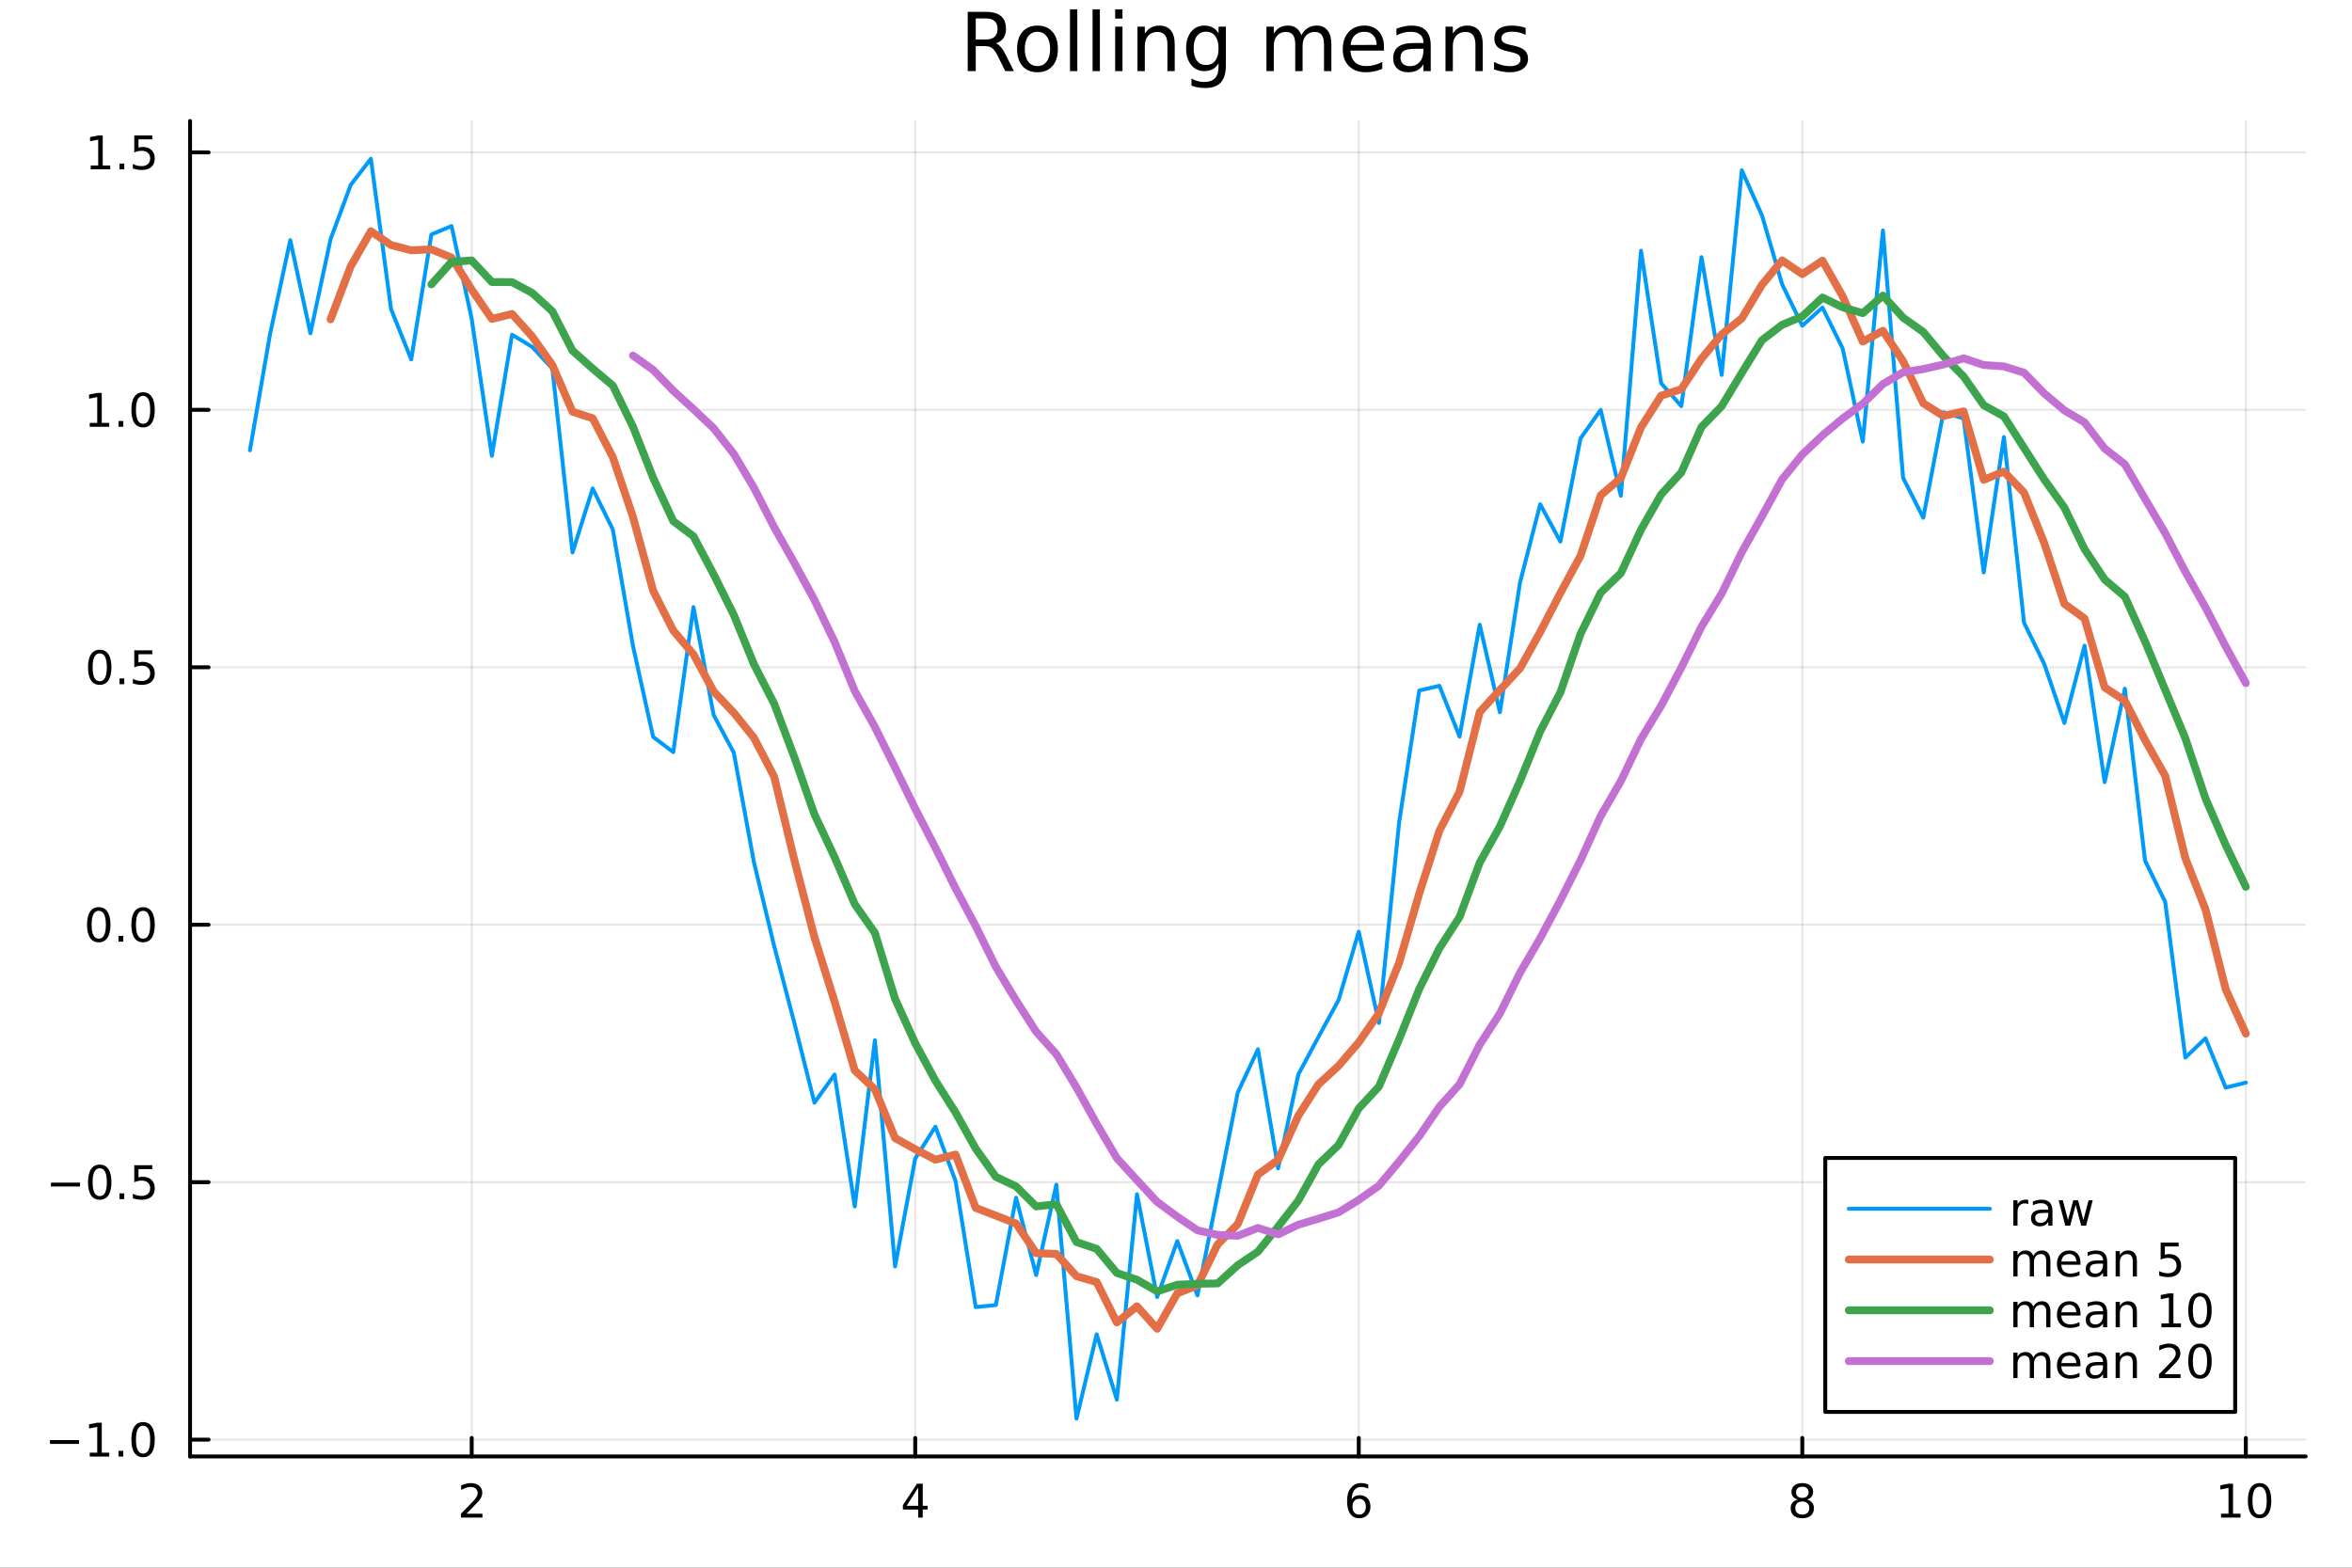 <?xml version="1.0" encoding="utf-8"?>
<svg xmlns="http://www.w3.org/2000/svg" xmlns:xlink="http://www.w3.org/1999/xlink" width="600" height="400" viewBox="0 0 2400 1600">
<rect x="0" y="0" width="2400" height="1600" fill="#333333" stroke="none"/>
<defs>
  <clipPath id="clip670">
    <rect x="0" y="0" width="2400" height="1600"/>
  </clipPath>
</defs>
<path clip-path="url(#clip670)" d="M0 1600 L2400 1600 L2400 0 L0 0  Z" fill="#ffffff" fill-rule="evenodd" fill-opacity="1"/>
<defs>
  <clipPath id="clip671">
    <rect x="480" y="0" width="1681" height="1600"/>
  </clipPath>
</defs>
<path clip-path="url(#clip670)" d="M193.936 1486.45 L2352.76 1486.45 L2352.76 123.472 L193.936 123.472  Z" fill="#ffffff" fill-rule="evenodd" fill-opacity="1"/>
<defs>
  <clipPath id="clip672">
    <rect x="193" y="123" width="2160" height="1364"/>
  </clipPath>
</defs>
<polyline clip-path="url(#clip672)" style="stroke:#000000; stroke-linecap:round; stroke-linejoin:round; stroke-width:2; stroke-opacity:0.1; fill:none" points="481.326,1486.45 481.326,123.472 "/>
<polyline clip-path="url(#clip672)" style="stroke:#000000; stroke-linecap:round; stroke-linejoin:round; stroke-width:2; stroke-opacity:0.1; fill:none" points="933.909,1486.45 933.909,123.472 "/>
<polyline clip-path="url(#clip672)" style="stroke:#000000; stroke-linecap:round; stroke-linejoin:round; stroke-width:2; stroke-opacity:0.1; fill:none" points="1386.49,1486.45 1386.49,123.472 "/>
<polyline clip-path="url(#clip672)" style="stroke:#000000; stroke-linecap:round; stroke-linejoin:round; stroke-width:2; stroke-opacity:0.1; fill:none" points="1839.07,1486.45 1839.07,123.472 "/>
<polyline clip-path="url(#clip672)" style="stroke:#000000; stroke-linecap:round; stroke-linejoin:round; stroke-width:2; stroke-opacity:0.1; fill:none" points="2291.66,1486.45 2291.66,123.472 "/>
<polyline clip-path="url(#clip670)" style="stroke:#000000; stroke-linecap:round; stroke-linejoin:round; stroke-width:4; stroke-opacity:1; fill:none" points="193.936,1486.45 2352.76,1486.45 "/>
<polyline clip-path="url(#clip670)" style="stroke:#000000; stroke-linecap:round; stroke-linejoin:round; stroke-width:4; stroke-opacity:1; fill:none" points="481.326,1486.45 481.326,1467.55 "/>
<polyline clip-path="url(#clip670)" style="stroke:#000000; stroke-linecap:round; stroke-linejoin:round; stroke-width:4; stroke-opacity:1; fill:none" points="933.909,1486.45 933.909,1467.55 "/>
<polyline clip-path="url(#clip670)" style="stroke:#000000; stroke-linecap:round; stroke-linejoin:round; stroke-width:4; stroke-opacity:1; fill:none" points="1386.49,1486.45 1386.49,1467.55 "/>
<polyline clip-path="url(#clip670)" style="stroke:#000000; stroke-linecap:round; stroke-linejoin:round; stroke-width:4; stroke-opacity:1; fill:none" points="1839.07,1486.45 1839.07,1467.55 "/>
<polyline clip-path="url(#clip670)" style="stroke:#000000; stroke-linecap:round; stroke-linejoin:round; stroke-width:4; stroke-opacity:1; fill:none" points="2291.66,1486.45 2291.66,1467.55 "/>
<path clip-path="url(#clip670)" d="M475.979 1544.91 L492.298 1544.91 L492.298 1548.85 L470.354 1548.85 L470.354 1544.91 Q473.016 1542.16 477.599 1537.53 Q482.206 1532.88 483.386 1531.53 Q485.632 1529.01 486.511 1527.27 Q487.414 1525.51 487.414 1523.82 Q487.414 1521.07 485.47 1519.33 Q483.548 1517.6 480.446 1517.6 Q478.247 1517.6 475.794 1518.36 Q473.363 1519.13 470.585 1520.68 L470.585 1515.95 Q473.409 1514.82 475.863 1514.24 Q478.317 1513.66 480.354 1513.66 Q485.724 1513.66 488.919 1516.35 Q492.113 1519.03 492.113 1523.52 Q492.113 1525.65 491.303 1527.57 Q490.516 1529.47 488.409 1532.07 Q487.831 1532.74 484.729 1535.95 Q481.627 1539.15 475.979 1544.91 Z" fill="#000000" fill-rule="nonzero" fill-opacity="1" /><path clip-path="url(#clip670)" d="M936.918 1518.36 L925.113 1536.81 L936.918 1536.81 L936.918 1518.36 M935.691 1514.29 L941.571 1514.29 L941.571 1536.81 L946.501 1536.81 L946.501 1540.7 L941.571 1540.7 L941.571 1548.85 L936.918 1548.85 L936.918 1540.7 L921.316 1540.7 L921.316 1536.19 L935.691 1514.29 Z" fill="#000000" fill-rule="nonzero" fill-opacity="1" /><path clip-path="url(#clip670)" d="M1386.9 1529.7 Q1383.75 1529.7 1381.9 1531.86 Q1380.07 1534.01 1380.07 1537.76 Q1380.07 1541.49 1381.9 1543.66 Q1383.75 1545.82 1386.9 1545.82 Q1390.04 1545.82 1391.87 1543.66 Q1393.73 1541.49 1393.73 1537.76 Q1393.73 1534.01 1391.87 1531.86 Q1390.04 1529.7 1386.9 1529.7 M1396.18 1515.05 L1396.18 1519.31 Q1394.42 1518.48 1392.61 1518.04 Q1390.83 1517.6 1389.07 1517.6 Q1384.44 1517.6 1381.99 1520.72 Q1379.56 1523.85 1379.21 1530.17 Q1380.58 1528.15 1382.64 1527.09 Q1384.7 1526 1387.17 1526 Q1392.38 1526 1395.39 1529.17 Q1398.42 1532.32 1398.42 1537.76 Q1398.42 1543.08 1395.28 1546.3 Q1392.13 1549.52 1386.9 1549.52 Q1380.9 1549.52 1377.73 1544.94 Q1374.56 1540.33 1374.56 1531.6 Q1374.56 1523.41 1378.45 1518.55 Q1382.34 1513.66 1388.89 1513.66 Q1390.65 1513.66 1392.43 1514.01 Q1394.23 1514.36 1396.18 1515.05 Z" fill="#000000" fill-rule="nonzero" fill-opacity="1" /><path clip-path="url(#clip670)" d="M1839.07 1532.44 Q1835.74 1532.44 1833.82 1534.22 Q1831.92 1536 1831.92 1539.13 Q1831.92 1542.25 1833.82 1544.03 Q1835.74 1545.82 1839.07 1545.82 Q1842.41 1545.82 1844.33 1544.03 Q1846.25 1542.23 1846.25 1539.13 Q1846.25 1536 1844.33 1534.22 Q1842.43 1532.44 1839.07 1532.44 M1834.4 1530.45 Q1831.39 1529.7 1829.7 1527.64 Q1828.03 1525.58 1828.03 1522.62 Q1828.03 1518.48 1830.97 1516.07 Q1833.94 1513.66 1839.07 1513.66 Q1844.24 1513.66 1847.18 1516.07 Q1850.12 1518.48 1850.12 1522.62 Q1850.12 1525.58 1848.43 1527.64 Q1846.76 1529.7 1843.77 1530.45 Q1847.15 1531.23 1849.03 1533.52 Q1850.93 1535.82 1850.93 1539.13 Q1850.93 1544.15 1847.85 1546.83 Q1844.79 1549.52 1839.07 1549.52 Q1833.36 1549.52 1830.28 1546.83 Q1827.22 1544.15 1827.22 1539.13 Q1827.22 1535.82 1829.12 1533.52 Q1831.02 1531.23 1834.4 1530.45 M1832.69 1523.06 Q1832.69 1525.75 1834.35 1527.25 Q1836.04 1528.76 1839.07 1528.76 Q1842.08 1528.76 1843.77 1527.25 Q1845.49 1525.75 1845.49 1523.06 Q1845.49 1520.38 1843.77 1518.87 Q1842.08 1517.37 1839.07 1517.37 Q1836.04 1517.37 1834.35 1518.87 Q1832.69 1520.38 1832.69 1523.06 Z" fill="#000000" fill-rule="nonzero" fill-opacity="1" /><path clip-path="url(#clip670)" d="M2266.34 1544.91 L2273.98 1544.91 L2273.98 1518.55 L2265.67 1520.21 L2265.67 1515.95 L2273.94 1514.29 L2278.61 1514.29 L2278.61 1544.91 L2286.25 1544.91 L2286.25 1548.85 L2266.34 1548.85 L2266.34 1544.91 Z" fill="#000000" fill-rule="nonzero" fill-opacity="1" /><path clip-path="url(#clip670)" d="M2305.7 1517.37 Q2302.09 1517.37 2300.26 1520.93 Q2298.45 1524.47 2298.45 1531.6 Q2298.45 1538.71 2300.26 1542.27 Q2302.09 1545.82 2305.7 1545.82 Q2309.33 1545.82 2311.14 1542.27 Q2312.96 1538.71 2312.96 1531.6 Q2312.96 1524.47 2311.14 1520.93 Q2309.33 1517.37 2305.7 1517.37 M2305.7 1513.66 Q2311.51 1513.66 2314.56 1518.27 Q2317.64 1522.85 2317.64 1531.6 Q2317.64 1540.33 2314.56 1544.94 Q2311.51 1549.52 2305.7 1549.52 Q2299.89 1549.52 2296.81 1544.94 Q2293.75 1540.33 2293.75 1531.6 Q2293.75 1522.85 2296.81 1518.27 Q2299.89 1513.66 2305.7 1513.66 Z" fill="#000000" fill-rule="nonzero" fill-opacity="1" /><polyline clip-path="url(#clip672)" style="stroke:#000000; stroke-linecap:round; stroke-linejoin:round; stroke-width:2; stroke-opacity:0.1; fill:none" points="193.936,1469.31 2352.76,1469.31 "/>
<polyline clip-path="url(#clip672)" style="stroke:#000000; stroke-linecap:round; stroke-linejoin:round; stroke-width:2; stroke-opacity:0.1; fill:none" points="193.936,1206.55 2352.76,1206.55 "/>
<polyline clip-path="url(#clip672)" style="stroke:#000000; stroke-linecap:round; stroke-linejoin:round; stroke-width:2; stroke-opacity:0.1; fill:none" points="193.936,943.794 2352.76,943.794 "/>
<polyline clip-path="url(#clip672)" style="stroke:#000000; stroke-linecap:round; stroke-linejoin:round; stroke-width:2; stroke-opacity:0.1; fill:none" points="193.936,681.038 2352.76,681.038 "/>
<polyline clip-path="url(#clip672)" style="stroke:#000000; stroke-linecap:round; stroke-linejoin:round; stroke-width:2; stroke-opacity:0.1; fill:none" points="193.936,418.281 2352.76,418.281 "/>
<polyline clip-path="url(#clip672)" style="stroke:#000000; stroke-linecap:round; stroke-linejoin:round; stroke-width:2; stroke-opacity:0.1; fill:none" points="193.936,155.525 2352.76,155.525 "/>
<polyline clip-path="url(#clip670)" style="stroke:#000000; stroke-linecap:round; stroke-linejoin:round; stroke-width:4; stroke-opacity:1; fill:none" points="193.936,1486.45 193.936,123.472 "/>
<polyline clip-path="url(#clip670)" style="stroke:#000000; stroke-linecap:round; stroke-linejoin:round; stroke-width:4; stroke-opacity:1; fill:none" points="193.936,1469.31 212.834,1469.31 "/>
<polyline clip-path="url(#clip670)" style="stroke:#000000; stroke-linecap:round; stroke-linejoin:round; stroke-width:4; stroke-opacity:1; fill:none" points="193.936,1206.55 212.834,1206.55 "/>
<polyline clip-path="url(#clip670)" style="stroke:#000000; stroke-linecap:round; stroke-linejoin:round; stroke-width:4; stroke-opacity:1; fill:none" points="193.936,943.794 212.834,943.794 "/>
<polyline clip-path="url(#clip670)" style="stroke:#000000; stroke-linecap:round; stroke-linejoin:round; stroke-width:4; stroke-opacity:1; fill:none" points="193.936,681.038 212.834,681.038 "/>
<polyline clip-path="url(#clip670)" style="stroke:#000000; stroke-linecap:round; stroke-linejoin:round; stroke-width:4; stroke-opacity:1; fill:none" points="193.936,418.281 212.834,418.281 "/>
<polyline clip-path="url(#clip670)" style="stroke:#000000; stroke-linecap:round; stroke-linejoin:round; stroke-width:4; stroke-opacity:1; fill:none" points="193.936,155.525 212.834,155.525 "/>
<path clip-path="url(#clip670)" d="M50.992 1469.76 L80.668 1469.76 L80.668 1473.69 L50.992 1473.69 L50.992 1469.76 Z" fill="#000000" fill-rule="nonzero" fill-opacity="1" /><path clip-path="url(#clip670)" d="M91.571 1482.65 L99.21 1482.65 L99.21 1456.29 L90.899 1457.95 L90.899 1453.69 L99.163 1452.03 L103.839 1452.03 L103.839 1482.65 L111.478 1482.65 L111.478 1486.59 L91.571 1486.59 L91.571 1482.65 Z" fill="#000000" fill-rule="nonzero" fill-opacity="1" /><path clip-path="url(#clip670)" d="M120.922 1480.71 L125.807 1480.71 L125.807 1486.59 L120.922 1486.59 L120.922 1480.71 Z" fill="#000000" fill-rule="nonzero" fill-opacity="1" /><path clip-path="url(#clip670)" d="M145.992 1455.1 Q142.381 1455.1 140.552 1458.67 Q138.746 1462.21 138.746 1469.34 Q138.746 1476.45 140.552 1480.01 Q142.381 1483.55 145.992 1483.55 Q149.626 1483.55 151.431 1480.01 Q153.26 1476.45 153.26 1469.34 Q153.26 1462.21 151.431 1458.67 Q149.626 1455.1 145.992 1455.1 M145.992 1451.4 Q151.802 1451.4 154.857 1456.01 Q157.936 1460.59 157.936 1469.34 Q157.936 1478.07 154.857 1482.67 Q151.802 1487.26 145.992 1487.26 Q140.181 1487.26 137.103 1482.67 Q134.047 1478.07 134.047 1469.34 Q134.047 1460.59 137.103 1456.01 Q140.181 1451.4 145.992 1451.4 Z" fill="#000000" fill-rule="nonzero" fill-opacity="1" /><path clip-path="url(#clip670)" d="M51.987 1207 L81.663 1207 L81.663 1210.94 L51.987 1210.94 L51.987 1207 Z" fill="#000000" fill-rule="nonzero" fill-opacity="1" /><path clip-path="url(#clip670)" d="M101.756 1192.35 Q98.145 1192.35 96.316 1195.91 Q94.51 1199.45 94.51 1206.58 Q94.51 1213.69 96.316 1217.26 Q98.145 1220.8 101.756 1220.8 Q105.39 1220.8 107.196 1217.26 Q109.024 1213.69 109.024 1206.58 Q109.024 1199.45 107.196 1195.91 Q105.39 1192.35 101.756 1192.35 M101.756 1188.64 Q107.566 1188.64 110.621 1193.25 Q113.7 1197.83 113.7 1206.58 Q113.7 1215.31 110.621 1219.92 Q107.566 1224.5 101.756 1224.5 Q95.946 1224.5 92.867 1219.92 Q89.811 1215.31 89.811 1206.58 Q89.811 1197.83 92.867 1193.25 Q95.946 1188.64 101.756 1188.64 Z" fill="#000000" fill-rule="nonzero" fill-opacity="1" /><path clip-path="url(#clip670)" d="M121.918 1217.95 L126.802 1217.95 L126.802 1223.83 L121.918 1223.83 L121.918 1217.95 Z" fill="#000000" fill-rule="nonzero" fill-opacity="1" /><path clip-path="url(#clip670)" d="M137.033 1189.27 L155.39 1189.27 L155.39 1193.2 L141.316 1193.2 L141.316 1201.68 Q142.334 1201.33 143.353 1201.17 Q144.371 1200.98 145.39 1200.98 Q151.177 1200.98 154.556 1204.15 Q157.936 1207.33 157.936 1212.74 Q157.936 1218.32 154.464 1221.42 Q150.992 1224.5 144.672 1224.5 Q142.496 1224.5 140.228 1224.13 Q137.982 1223.76 135.575 1223.02 L135.575 1218.32 Q137.658 1219.45 139.881 1220.01 Q142.103 1220.57 144.58 1220.57 Q148.584 1220.57 150.922 1218.46 Q153.26 1216.35 153.26 1212.74 Q153.26 1209.13 150.922 1207.02 Q148.584 1204.92 144.58 1204.92 Q142.705 1204.92 140.83 1205.33 Q138.978 1205.75 137.033 1206.63 L137.033 1189.27 Z" fill="#000000" fill-rule="nonzero" fill-opacity="1" /><path clip-path="url(#clip670)" d="M100.76 929.592 Q97.149 929.592 95.321 933.157 Q93.515 936.699 93.515 943.828 Q93.515 950.935 95.321 954.5 Q97.149 958.041 100.76 958.041 Q104.395 958.041 106.2 954.5 Q108.029 950.935 108.029 943.828 Q108.029 936.699 106.2 933.157 Q104.395 929.592 100.76 929.592 M100.76 925.889 Q106.571 925.889 109.626 930.495 Q112.705 935.078 112.705 943.828 Q112.705 952.555 109.626 957.162 Q106.571 961.745 100.76 961.745 Q94.95 961.745 91.871 957.162 Q88.816 952.555 88.816 943.828 Q88.816 935.078 91.871 930.495 Q94.95 925.889 100.76 925.889 Z" fill="#000000" fill-rule="nonzero" fill-opacity="1" /><path clip-path="url(#clip670)" d="M120.922 955.194 L125.807 955.194 L125.807 961.074 L120.922 961.074 L120.922 955.194 Z" fill="#000000" fill-rule="nonzero" fill-opacity="1" /><path clip-path="url(#clip670)" d="M145.992 929.592 Q142.381 929.592 140.552 933.157 Q138.746 936.699 138.746 943.828 Q138.746 950.935 140.552 954.5 Q142.381 958.041 145.992 958.041 Q149.626 958.041 151.431 954.5 Q153.26 950.935 153.26 943.828 Q153.26 936.699 151.431 933.157 Q149.626 929.592 145.992 929.592 M145.992 925.889 Q151.802 925.889 154.857 930.495 Q157.936 935.078 157.936 943.828 Q157.936 952.555 154.857 957.162 Q151.802 961.745 145.992 961.745 Q140.181 961.745 137.103 957.162 Q134.047 952.555 134.047 943.828 Q134.047 935.078 137.103 930.495 Q140.181 925.889 145.992 925.889 Z" fill="#000000" fill-rule="nonzero" fill-opacity="1" /><path clip-path="url(#clip670)" d="M101.756 666.836 Q98.145 666.836 96.316 670.401 Q94.51 673.943 94.51 681.072 Q94.51 688.179 96.316 691.743 Q98.145 695.285 101.756 695.285 Q105.39 695.285 107.196 691.743 Q109.024 688.179 109.024 681.072 Q109.024 673.943 107.196 670.401 Q105.39 666.836 101.756 666.836 M101.756 663.133 Q107.566 663.133 110.621 667.739 Q113.7 672.322 113.7 681.072 Q113.7 689.799 110.621 694.405 Q107.566 698.989 101.756 698.989 Q95.946 698.989 92.867 694.405 Q89.811 689.799 89.811 681.072 Q89.811 672.322 92.867 667.739 Q95.946 663.133 101.756 663.133 Z" fill="#000000" fill-rule="nonzero" fill-opacity="1" /><path clip-path="url(#clip670)" d="M121.918 692.438 L126.802 692.438 L126.802 698.318 L121.918 698.318 L121.918 692.438 Z" fill="#000000" fill-rule="nonzero" fill-opacity="1" /><path clip-path="url(#clip670)" d="M137.033 663.758 L155.39 663.758 L155.39 667.693 L141.316 667.693 L141.316 676.165 Q142.334 675.818 143.353 675.656 Q144.371 675.47 145.39 675.47 Q151.177 675.47 154.556 678.642 Q157.936 681.813 157.936 687.23 Q157.936 692.808 154.464 695.91 Q150.992 698.989 144.672 698.989 Q142.496 698.989 140.228 698.618 Q137.982 698.248 135.575 697.507 L135.575 692.808 Q137.658 693.943 139.881 694.498 Q142.103 695.054 144.58 695.054 Q148.584 695.054 150.922 692.947 Q153.26 690.841 153.26 687.23 Q153.26 683.619 150.922 681.512 Q148.584 679.406 144.58 679.406 Q142.705 679.406 140.83 679.822 Q138.978 680.239 137.033 681.119 L137.033 663.758 Z" fill="#000000" fill-rule="nonzero" fill-opacity="1" /><path clip-path="url(#clip670)" d="M91.571 431.626 L99.21 431.626 L99.21 405.261 L90.899 406.927 L90.899 402.668 L99.163 401.001 L103.839 401.001 L103.839 431.626 L111.478 431.626 L111.478 435.561 L91.571 435.561 L91.571 431.626 Z" fill="#000000" fill-rule="nonzero" fill-opacity="1" /><path clip-path="url(#clip670)" d="M120.922 429.682 L125.807 429.682 L125.807 435.561 L120.922 435.561 L120.922 429.682 Z" fill="#000000" fill-rule="nonzero" fill-opacity="1" /><path clip-path="url(#clip670)" d="M145.992 404.08 Q142.381 404.08 140.552 407.645 Q138.746 411.187 138.746 418.316 Q138.746 425.423 140.552 428.987 Q142.381 432.529 145.992 432.529 Q149.626 432.529 151.431 428.987 Q153.26 425.423 153.26 418.316 Q153.26 411.187 151.431 407.645 Q149.626 404.08 145.992 404.08 M145.992 400.376 Q151.802 400.376 154.857 404.983 Q157.936 409.566 157.936 418.316 Q157.936 427.043 154.857 431.649 Q151.802 436.233 145.992 436.233 Q140.181 436.233 137.103 431.649 Q134.047 427.043 134.047 418.316 Q134.047 409.566 137.103 404.983 Q140.181 400.376 145.992 400.376 Z" fill="#000000" fill-rule="nonzero" fill-opacity="1" /><path clip-path="url(#clip670)" d="M92.566 168.87 L100.205 168.87 L100.205 142.504 L91.895 144.171 L91.895 139.912 L100.159 138.245 L104.834 138.245 L104.834 168.87 L112.473 168.87 L112.473 172.805 L92.566 172.805 L92.566 168.87 Z" fill="#000000" fill-rule="nonzero" fill-opacity="1" /><path clip-path="url(#clip670)" d="M121.918 166.926 L126.802 166.926 L126.802 172.805 L121.918 172.805 L121.918 166.926 Z" fill="#000000" fill-rule="nonzero" fill-opacity="1" /><path clip-path="url(#clip670)" d="M137.033 138.245 L155.39 138.245 L155.39 142.18 L141.316 142.18 L141.316 150.653 Q142.334 150.305 143.353 150.143 Q144.371 149.958 145.39 149.958 Q151.177 149.958 154.556 153.129 Q157.936 156.301 157.936 161.717 Q157.936 167.296 154.464 170.398 Q150.992 173.477 144.672 173.477 Q142.496 173.477 140.228 173.106 Q137.982 172.736 135.575 171.995 L135.575 167.296 Q137.658 168.43 139.881 168.986 Q142.103 169.541 144.58 169.541 Q148.584 169.541 150.922 167.435 Q153.26 165.328 153.26 161.717 Q153.26 158.106 150.922 156 Q148.584 153.893 144.58 153.893 Q142.705 153.893 140.83 154.31 Q138.978 154.727 137.033 155.606 L137.033 138.245 Z" fill="#000000" fill-rule="nonzero" fill-opacity="1" /><path clip-path="url(#clip670)" d="M1016.15 44.22 Q1018.79 45.111 1021.26 48.028 Q1023.77 50.944 1026.28 56.048 L1034.59 72.576 L1025.8 72.576 L1018.06 57.061 Q1015.06 50.985 1012.22 49 Q1009.43 47.015 1004.57 47.015 L995.656 47.015 L995.656 72.576 L987.474 72.576 L987.474 12.096 L1005.95 12.096 Q1016.32 12.096 1021.42 16.43 Q1026.52 20.765 1026.52 29.515 Q1026.52 35.227 1023.85 38.994 Q1021.22 42.761 1016.15 44.22 M995.656 18.82 L995.656 40.29 L1005.95 40.29 Q1011.86 40.29 1014.86 37.576 Q1017.9 34.822 1017.9 29.515 Q1017.9 24.208 1014.86 21.535 Q1011.86 18.82 1005.95 18.82 L995.656 18.82 Z" fill="#000000" fill-rule="nonzero" fill-opacity="1" /><path clip-path="url(#clip670)" d="M1058.65 32.431 Q1052.65 32.431 1049.17 37.131 Q1045.69 41.789 1045.69 49.931 Q1045.69 58.074 1049.13 62.773 Q1052.61 67.431 1058.65 67.431 Q1064.6 67.431 1068.09 62.732 Q1071.57 58.033 1071.57 49.931 Q1071.57 41.87 1068.09 37.171 Q1064.6 32.431 1058.65 32.431 M1058.65 26.112 Q1068.37 26.112 1073.92 32.431 Q1079.47 38.751 1079.47 49.931 Q1079.47 61.071 1073.92 67.431 Q1068.37 73.751 1058.65 73.751 Q1048.89 73.751 1043.34 67.431 Q1037.83 61.071 1037.83 49.931 Q1037.83 38.751 1043.34 32.431 Q1048.89 26.112 1058.65 26.112 Z" fill="#000000" fill-rule="nonzero" fill-opacity="1" /><path clip-path="url(#clip670)" d="M1091.82 9.544 L1099.28 9.544 L1099.28 72.576 L1091.82 72.576 L1091.82 9.544 Z" fill="#000000" fill-rule="nonzero" fill-opacity="1" /><path clip-path="url(#clip670)" d="M1114.87 9.544 L1122.33 9.544 L1122.33 72.576 L1114.87 72.576 L1114.87 9.544 Z" fill="#000000" fill-rule="nonzero" fill-opacity="1" /><path clip-path="url(#clip670)" d="M1137.92 27.206 L1145.38 27.206 L1145.38 72.576 L1137.92 72.576 L1137.92 27.206 M1137.92 9.544 L1145.38 9.544 L1145.38 18.983 L1137.92 18.983 L1137.92 9.544 Z" fill="#000000" fill-rule="nonzero" fill-opacity="1" /><path clip-path="url(#clip670)" d="M1198.69 45.192 L1198.69 72.576 L1191.23 72.576 L1191.23 45.435 Q1191.23 38.994 1188.72 35.794 Q1186.21 32.594 1181.19 32.594 Q1175.15 32.594 1171.67 36.442 Q1168.18 40.29 1168.18 46.934 L1168.18 72.576 L1160.69 72.576 L1160.69 27.206 L1168.18 27.206 L1168.18 34.254 Q1170.86 30.163 1174.46 28.138 Q1178.11 26.112 1182.85 26.112 Q1190.67 26.112 1194.68 30.973 Q1198.69 35.794 1198.69 45.192 Z" fill="#000000" fill-rule="nonzero" fill-opacity="1" /><path clip-path="url(#clip670)" d="M1243.41 49.364 Q1243.41 41.263 1240.05 36.806 Q1236.73 32.35 1230.69 32.35 Q1224.69 32.35 1221.33 36.806 Q1218.01 41.263 1218.01 49.364 Q1218.01 57.426 1221.33 61.882 Q1224.69 66.338 1230.69 66.338 Q1236.73 66.338 1240.05 61.882 Q1243.41 57.426 1243.41 49.364 M1250.86 66.945 Q1250.86 78.531 1245.72 84.162 Q1240.57 89.833 1229.96 89.833 Q1226.03 89.833 1222.55 89.225 Q1219.06 88.658 1215.78 87.443 L1215.78 80.192 Q1219.06 81.974 1222.26 82.825 Q1225.46 83.675 1228.79 83.675 Q1236.12 83.675 1239.76 79.827 Q1243.41 76.019 1243.41 68.282 L1243.41 64.596 Q1241.1 68.606 1237.5 70.591 Q1233.89 72.576 1228.87 72.576 Q1220.52 72.576 1215.42 66.216 Q1210.31 59.856 1210.31 49.364 Q1210.31 38.832 1215.42 32.472 Q1220.52 26.112 1228.87 26.112 Q1233.89 26.112 1237.5 28.097 Q1241.1 30.082 1243.41 34.092 L1243.41 27.206 L1250.86 27.206 L1250.86 66.945 Z" fill="#000000" fill-rule="nonzero" fill-opacity="1" /><path clip-path="url(#clip670)" d="M1327.91 35.915 Q1330.71 30.892 1334.6 28.502 Q1338.48 26.112 1343.75 26.112 Q1350.84 26.112 1354.69 31.095 Q1358.54 36.037 1358.54 45.192 L1358.54 72.576 L1351.04 72.576 L1351.04 45.435 Q1351.04 38.913 1348.73 35.753 Q1346.42 32.594 1341.68 32.594 Q1335.89 32.594 1332.53 36.442 Q1329.17 40.29 1329.17 46.934 L1329.17 72.576 L1321.67 72.576 L1321.67 45.435 Q1321.67 38.873 1319.36 35.753 Q1317.06 32.594 1312.23 32.594 Q1306.52 32.594 1303.16 36.482 Q1299.8 40.331 1299.8 46.934 L1299.8 72.576 L1292.3 72.576 L1292.3 27.206 L1299.8 27.206 L1299.8 34.254 Q1302.35 30.082 1305.92 28.097 Q1309.48 26.112 1314.38 26.112 Q1319.32 26.112 1322.77 28.624 Q1326.25 31.135 1327.91 35.915 Z" fill="#000000" fill-rule="nonzero" fill-opacity="1" /><path clip-path="url(#clip670)" d="M1412.21 48.028 L1412.21 51.673 L1377.94 51.673 Q1378.43 59.37 1382.56 63.421 Q1386.73 67.431 1394.14 67.431 Q1398.44 67.431 1402.45 66.378 Q1406.5 65.325 1410.47 63.218 L1410.47 70.267 Q1406.46 71.968 1402.25 72.86 Q1398.03 73.751 1393.7 73.751 Q1382.84 73.751 1376.48 67.431 Q1370.16 61.112 1370.16 50.337 Q1370.16 39.197 1376.16 32.675 Q1382.19 26.112 1392.4 26.112 Q1401.56 26.112 1406.86 32.026 Q1412.21 37.9 1412.21 48.028 M1404.76 45.84 Q1404.68 39.723 1401.31 36.077 Q1397.99 32.431 1392.48 32.431 Q1386.24 32.431 1382.48 35.956 Q1378.75 39.48 1378.18 45.88 L1404.76 45.84 Z" fill="#000000" fill-rule="nonzero" fill-opacity="1" /><path clip-path="url(#clip670)" d="M1445.06 49.769 Q1436.03 49.769 1432.55 51.835 Q1429.06 53.901 1429.06 58.884 Q1429.06 62.854 1431.66 65.203 Q1434.29 67.512 1438.78 67.512 Q1444.98 67.512 1448.71 63.137 Q1452.48 58.722 1452.48 51.43 L1452.48 49.769 L1445.06 49.769 M1459.93 46.691 L1459.93 72.576 L1452.48 72.576 L1452.48 65.689 Q1449.92 69.821 1446.12 71.806 Q1442.31 73.751 1436.8 73.751 Q1429.83 73.751 1425.7 69.862 Q1421.61 65.933 1421.61 59.37 Q1421.61 51.714 1426.71 47.825 Q1431.86 43.936 1442.03 43.936 L1452.48 43.936 L1452.48 43.207 Q1452.48 38.062 1449.07 35.267 Q1445.71 32.431 1439.6 32.431 Q1435.71 32.431 1432.02 33.363 Q1428.33 34.295 1424.93 36.158 L1424.93 29.272 Q1429.02 27.692 1432.87 26.922 Q1436.72 26.112 1440.36 26.112 Q1450.21 26.112 1455.07 31.216 Q1459.93 36.32 1459.93 46.691 Z" fill="#000000" fill-rule="nonzero" fill-opacity="1" /><path clip-path="url(#clip670)" d="M1513 45.192 L1513 72.576 L1505.54 72.576 L1505.54 45.435 Q1505.54 38.994 1503.03 35.794 Q1500.52 32.594 1495.5 32.594 Q1489.46 32.594 1485.98 36.442 Q1482.49 40.29 1482.49 46.934 L1482.49 72.576 L1475 72.576 L1475 27.206 L1482.49 27.206 L1482.49 34.254 Q1485.17 30.163 1488.77 28.138 Q1492.42 26.112 1497.16 26.112 Q1504.98 26.112 1508.99 30.973 Q1513 35.794 1513 45.192 Z" fill="#000000" fill-rule="nonzero" fill-opacity="1" /><path clip-path="url(#clip670)" d="M1556.79 28.543 L1556.79 35.591 Q1553.63 33.971 1550.23 33.161 Q1546.82 32.35 1543.18 32.35 Q1537.63 32.35 1534.83 34.052 Q1532.08 35.753 1532.08 39.156 Q1532.08 41.749 1534.06 43.248 Q1536.05 44.706 1542.04 46.043 L1544.59 46.61 Q1552.53 48.311 1555.86 51.43 Q1559.22 54.509 1559.22 60.059 Q1559.22 66.378 1554.2 70.064 Q1549.21 73.751 1540.46 73.751 Q1536.82 73.751 1532.85 73.022 Q1528.92 72.333 1524.54 70.915 L1524.54 63.218 Q1528.67 65.365 1532.68 66.459 Q1536.7 67.512 1540.62 67.512 Q1545.89 67.512 1548.73 65.73 Q1551.56 63.907 1551.56 60.626 Q1551.56 57.588 1549.5 55.967 Q1547.47 54.347 1540.54 52.848 L1537.95 52.24 Q1531.02 50.782 1527.95 47.785 Q1524.87 44.746 1524.87 39.48 Q1524.87 33.08 1529.4 29.596 Q1533.94 26.112 1542.29 26.112 Q1546.42 26.112 1550.06 26.72 Q1553.71 27.327 1556.79 28.543 Z" fill="#000000" fill-rule="nonzero" fill-opacity="1" /><polyline clip-path="url(#clip672)" style="stroke:#009af9; stroke-linecap:round; stroke-linejoin:round; stroke-width:4; stroke-opacity:1; fill:none" points="255.035,459.562 275.607,340.731 296.179,245.137 316.751,340.201 337.322,244.113 357.894,188.683 378.466,162.047 399.038,315.544 419.61,366.879 440.182,239.285 460.754,230.739 481.326,325.358 501.898,465.216 522.47,341.611 543.042,354.031 563.614,376.269 584.186,563.873 604.758,498.544 625.33,540.45 645.902,659.341 666.474,752.095 687.046,767.619 707.617,619.639 728.189,729.702 748.761,768.141 769.333,880.019 789.905,965.292 810.477,1043.68 831.049,1125.44 851.621,1096.68 872.193,1231.32 892.765,1061.68 913.337,1292.54 933.909,1182.38 954.481,1149.89 975.053,1205.29 995.625,1334.02 1016.2,1331.94 1036.77,1222.45 1057.34,1301.34 1077.91,1209.07 1098.48,1447.87 1119.06,1361.79 1139.63,1428.5 1160.2,1218.88 1180.77,1323.77 1201.34,1266.64 1221.92,1322.12 1242.49,1218.89 1263.06,1114.93 1283.63,1070.96 1304.2,1192.4 1324.78,1096.64 1345.35,1058.38 1365.92,1020.6 1386.49,950.941 1407.06,1044.06 1427.64,839.591 1448.21,704.748 1468.78,699.977 1489.35,751.761 1509.92,637.59 1530.5,726.885 1551.07,594.391 1571.64,514.672 1592.21,552.797 1612.78,447.448 1633.35,418.389 1653.93,506.057 1674.5,255.868 1695.07,391.228 1715.64,414.508 1736.21,262.443 1756.79,382.633 1777.36,173.838 1797.93,219.768 1818.5,290.229 1839.07,332.425 1859.65,313.853 1880.22,355.534 1900.79,450.726 1921.36,235.234 1941.93,487.658 1962.51,528.42 1983.08,420.846 2003.65,427.052 2024.22,584.256 2044.79,446.111 2065.37,635.701 2085.94,677.626 2106.51,737.833 2127.08,658.918 2147.65,798.236 2168.23,702.891 2188.8,878.339 2209.37,920.451 2229.94,1079.37 2250.51,1059.69 2271.09,1110.05 2291.66,1104.95 "/>
<polyline clip-path="url(#clip672)" style="stroke:#e26f46; stroke-linecap:round; stroke-linejoin:round; stroke-width:8; stroke-opacity:1; fill:none" points="337.322,325.949 357.894,271.773 378.466,236.036 399.038,250.118 419.61,255.453 440.182,254.488 460.754,262.899 481.326,295.561 501.898,325.495 522.47,320.442 543.042,343.391 563.614,372.497 584.186,420.2 604.758,426.866 625.33,466.633 645.902,527.695 666.474,602.861 687.046,643.61 707.617,667.829 728.189,705.679 748.761,727.439 769.333,753.024 789.905,792.559 810.477,877.367 831.049,956.515 851.621,1022.22 872.193,1092.48 892.765,1111.76 913.337,1161.53 933.909,1172.92 954.481,1183.56 975.053,1178.35 995.625,1232.82 1016.2,1240.7 1036.77,1248.72 1057.34,1279.01 1077.91,1279.76 1098.48,1302.53 1119.06,1308.51 1139.63,1349.71 1160.2,1333.22 1180.77,1356.16 1201.34,1319.92 1221.92,1311.98 1242.49,1270.06 1263.06,1249.27 1283.63,1198.71 1304.2,1183.86 1324.78,1138.76 1345.35,1106.66 1365.92,1087.8 1386.49,1063.79 1407.06,1034.12 1427.64,982.712 1448.21,911.987 1468.78,847.863 1489.35,808.027 1509.92,726.733 1530.5,704.192 1551.07,682.121 1571.64,645.06 1592.21,605.267 1612.78,567.238 1633.35,505.539 1653.93,487.873 1674.5,436.112 1695.07,403.798 1715.64,397.21 1736.21,366.021 1756.79,341.336 1777.36,324.93 1797.93,290.638 1818.5,265.782 1839.07,279.779 1859.65,266.023 1880.22,302.362 1900.79,348.554 1921.36,337.554 1941.93,368.601 1962.51,411.514 1983.08,424.577 2003.65,419.842 2024.22,489.646 2044.79,481.337 2065.37,502.793 2085.94,554.149 2106.51,616.305 2127.08,631.238 2147.65,701.663 2168.23,715.101 2188.8,755.243 2209.37,791.767 2229.94,875.857 2250.51,928.148 2271.09,1009.58 2291.66,1054.9 "/>
<polyline clip-path="url(#clip672)" style="stroke:#3da44d; stroke-linecap:round; stroke-linejoin:round; stroke-width:8; stroke-opacity:1; fill:none" points="440.182,290.218 460.754,267.336 481.326,265.799 501.898,287.807 522.47,287.948 543.042,298.939 563.614,317.698 584.186,357.881 604.758,376.181 625.33,393.538 645.902,435.543 666.474,487.679 687.046,531.905 707.617,547.347 728.189,586.156 748.761,627.567 769.333,677.942 789.905,718.084 810.477,772.598 831.049,831.097 851.621,874.831 872.193,922.754 892.765,952.16 913.337,1019.45 933.909,1064.72 954.481,1102.89 975.053,1135.42 995.625,1172.29 1016.2,1201.12 1036.77,1210.82 1057.34,1231.28 1077.91,1229.06 1098.48,1267.68 1119.06,1274.6 1139.63,1299.22 1160.2,1306.12 1180.77,1317.96 1201.34,1311.23 1221.92,1310.24 1242.49,1309.89 1263.06,1291.25 1283.63,1277.44 1304.2,1251.89 1324.78,1225.37 1345.35,1188.36 1365.92,1168.53 1386.49,1131.25 1407.06,1108.99 1427.64,1060.74 1448.21,1009.32 1468.78,967.829 1489.35,935.909 1509.92,880.428 1530.5,843.452 1551.07,797.054 1571.64,746.461 1592.21,706.647 1612.78,646.986 1633.35,604.866 1653.93,584.997 1674.5,540.586 1695.07,504.532 1715.64,482.224 1736.21,435.78 1756.79,414.604 1777.36,380.521 1797.93,347.218 1818.5,331.496 1839.07,322.9 1859.65,303.679 1880.22,313.646 1900.79,319.596 1921.36,301.668 1941.93,324.19 1962.51,338.768 1983.08,363.469 2003.65,384.198 2024.22,413.6 2044.79,424.969 2065.37,457.154 2085.94,489.363 2106.51,518.074 2127.08,560.442 2147.65,591.5 2168.23,608.947 2188.8,654.696 2209.37,704.036 2229.94,753.548 2250.51,814.905 2271.09,862.34 2291.66,905.073 "/>
<polyline clip-path="url(#clip672)" style="stroke:#c271d2; stroke-linecap:round; stroke-linejoin:round; stroke-width:8; stroke-opacity:1; fill:none" points="645.902,362.881 666.474,377.507 687.046,398.852 707.617,417.577 728.189,437.052 748.761,463.253 769.333,497.82 789.905,537.982 810.477,574.389 831.049,612.317 851.621,655.187 872.193,705.216 892.765,742.032 913.337,783.398 933.909,825.437 954.481,865.23 975.053,906.68 995.625,945.188 1016.2,986.858 1036.77,1020.96 1057.34,1053.06 1077.91,1075.91 1098.48,1109.92 1119.06,1147.03 1139.63,1181.97 1160.2,1204.5 1180.77,1226.69 1201.34,1241.76 1221.92,1255.68 1242.49,1260.35 1263.06,1261.27 1283.63,1253.25 1304.2,1259.78 1324.78,1249.99 1345.35,1243.79 1365.92,1237.32 1386.49,1224.61 1407.06,1210.11 1427.64,1185.49 1448.21,1159.61 1468.78,1129.54 1489.35,1106.67 1509.92,1066.16 1530.5,1034.41 1551.07,992.707 1571.64,957.497 1592.21,918.948 1612.78,877.988 1633.35,832.802 1653.93,797.16 1674.5,754.207 1695.07,720.221 1715.64,681.326 1736.21,639.616 1756.79,605.829 1777.36,563.491 1797.93,526.932 1818.5,489.241 1839.07,463.883 1859.65,444.338 1880.22,427.116 1900.79,412.064 1921.36,391.946 1941.93,379.985 1962.51,376.686 1983.08,371.995 2003.65,365.708 2024.22,372.548 2044.79,373.934 2065.37,380.417 2085.94,401.504 2106.51,418.835 2127.08,431.055 2147.65,457.845 2168.23,473.858 2188.8,509.083 2209.37,544.117 2229.94,583.574 2250.51,619.937 2271.09,659.747 2291.66,697.218 "/>
<path clip-path="url(#clip670)" d="M1862.53 1441.02 L2280.8 1441.02 L2280.8 1181.82 L1862.53 1181.82  Z" fill="#ffffff" fill-rule="evenodd" fill-opacity="1"/>
<polyline clip-path="url(#clip670)" style="stroke:#000000; stroke-linecap:round; stroke-linejoin:round; stroke-width:4; stroke-opacity:1; fill:none" points="1862.53,1441.02 2280.8,1441.02 2280.8,1181.82 1862.53,1181.82 1862.53,1441.02 "/>
<polyline clip-path="url(#clip670)" style="stroke:#009af9; stroke-linecap:round; stroke-linejoin:round; stroke-width:4; stroke-opacity:1; fill:none" points="1886.52,1233.66 2030.44,1233.66 "/>
<path clip-path="url(#clip670)" d="M2069.61 1228.99 Q2068.89 1228.57 2068.04 1228.39 Q2067.2 1228.18 2066.18 1228.18 Q2062.57 1228.18 2060.63 1230.54 Q2058.71 1232.88 2058.71 1237.28 L2058.71 1250.94 L2054.43 1250.94 L2054.43 1225.01 L2058.71 1225.01 L2058.71 1229.04 Q2060.05 1226.68 2062.2 1225.54 Q2064.36 1224.38 2067.43 1224.38 Q2067.87 1224.38 2068.41 1224.45 Q2068.94 1224.5 2069.59 1224.62 L2069.61 1228.99 Z" fill="#000000" fill-rule="nonzero" fill-opacity="1" /><path clip-path="url(#clip670)" d="M2085.86 1237.9 Q2080.7 1237.9 2078.71 1239.08 Q2076.72 1240.26 2076.72 1243.11 Q2076.72 1245.38 2078.2 1246.72 Q2079.7 1248.04 2082.27 1248.04 Q2085.81 1248.04 2087.94 1245.54 Q2090.1 1243.02 2090.1 1238.85 L2090.1 1237.9 L2085.86 1237.9 M2094.36 1236.14 L2094.36 1250.94 L2090.1 1250.94 L2090.1 1247 Q2088.64 1249.36 2086.46 1250.5 Q2084.29 1251.61 2081.14 1251.61 Q2077.16 1251.61 2074.8 1249.38 Q2072.46 1247.14 2072.46 1243.39 Q2072.46 1239.01 2075.37 1236.79 Q2078.31 1234.57 2084.12 1234.57 L2090.1 1234.57 L2090.1 1234.15 Q2090.1 1231.21 2088.15 1229.62 Q2086.23 1228 2082.74 1228 Q2080.51 1228 2078.41 1228.53 Q2076.3 1229.06 2074.36 1230.13 L2074.36 1226.19 Q2076.69 1225.29 2078.89 1224.85 Q2081.09 1224.38 2083.18 1224.38 Q2088.8 1224.38 2091.58 1227.3 Q2094.36 1230.22 2094.36 1236.14 Z" fill="#000000" fill-rule="nonzero" fill-opacity="1" /><path clip-path="url(#clip670)" d="M2100.65 1225.01 L2104.91 1225.01 L2110.24 1245.24 L2115.54 1225.01 L2120.56 1225.01 L2125.88 1245.24 L2131.18 1225.01 L2135.44 1225.01 L2128.66 1250.94 L2123.64 1250.94 L2118.06 1229.69 L2112.46 1250.94 L2107.43 1250.94 L2100.65 1225.01 Z" fill="#000000" fill-rule="nonzero" fill-opacity="1" /><polyline clip-path="url(#clip670)" style="stroke:#e26f46; stroke-linecap:round; stroke-linejoin:round; stroke-width:8; stroke-opacity:1; fill:none" points="1886.52,1285.5 2030.44,1285.5 "/>
<path clip-path="url(#clip670)" d="M2074.77 1281.83 Q2076.37 1278.96 2078.59 1277.59 Q2080.81 1276.22 2083.82 1276.22 Q2087.87 1276.22 2090.07 1279.07 Q2092.27 1281.9 2092.27 1287.13 L2092.27 1302.78 L2087.99 1302.78 L2087.99 1287.27 Q2087.99 1283.54 2086.67 1281.73 Q2085.35 1279.93 2082.64 1279.93 Q2079.33 1279.93 2077.41 1282.13 Q2075.49 1284.33 2075.49 1288.12 L2075.49 1302.78 L2071.21 1302.78 L2071.21 1287.27 Q2071.21 1283.52 2069.89 1281.73 Q2068.57 1279.93 2065.81 1279.93 Q2062.55 1279.93 2060.63 1282.15 Q2058.71 1284.35 2058.71 1288.12 L2058.71 1302.78 L2054.43 1302.78 L2054.43 1276.85 L2058.71 1276.85 L2058.71 1280.88 Q2060.17 1278.49 2062.2 1277.36 Q2064.24 1276.22 2067.04 1276.22 Q2069.86 1276.22 2071.83 1277.66 Q2073.82 1279.09 2074.77 1281.83 Z" fill="#000000" fill-rule="nonzero" fill-opacity="1" /><path clip-path="url(#clip670)" d="M2122.94 1288.75 L2122.94 1290.83 L2103.36 1290.83 Q2103.64 1295.23 2106 1297.54 Q2108.38 1299.84 2112.62 1299.84 Q2115.07 1299.84 2117.36 1299.23 Q2119.68 1298.63 2121.95 1297.43 L2121.95 1301.46 Q2119.66 1302.43 2117.25 1302.94 Q2114.84 1303.45 2112.36 1303.45 Q2106.16 1303.45 2102.53 1299.84 Q2098.92 1296.22 2098.92 1290.07 Q2098.92 1283.7 2102.34 1279.97 Q2105.79 1276.22 2111.62 1276.22 Q2116.86 1276.22 2119.89 1279.6 Q2122.94 1282.96 2122.94 1288.75 M2118.68 1287.5 Q2118.64 1284 2116.72 1281.92 Q2114.82 1279.84 2111.67 1279.84 Q2108.11 1279.84 2105.95 1281.85 Q2103.82 1283.86 2103.5 1287.52 L2118.68 1287.5 Z" fill="#000000" fill-rule="nonzero" fill-opacity="1" /><path clip-path="url(#clip670)" d="M2141.72 1289.74 Q2136.55 1289.74 2134.56 1290.92 Q2132.57 1292.1 2132.57 1294.95 Q2132.57 1297.22 2134.05 1298.56 Q2135.56 1299.88 2138.13 1299.88 Q2141.67 1299.88 2143.8 1297.38 Q2145.95 1294.86 2145.95 1290.69 L2145.95 1289.74 L2141.72 1289.74 M2150.21 1287.98 L2150.21 1302.78 L2145.95 1302.78 L2145.95 1298.84 Q2144.49 1301.2 2142.32 1302.34 Q2140.14 1303.45 2136.99 1303.45 Q2133.01 1303.45 2130.65 1301.22 Q2128.31 1298.98 2128.31 1295.23 Q2128.31 1290.85 2131.23 1288.63 Q2134.17 1286.41 2139.98 1286.41 L2145.95 1286.41 L2145.95 1285.99 Q2145.95 1283.05 2144.01 1281.46 Q2142.09 1279.84 2138.59 1279.84 Q2136.37 1279.84 2134.26 1280.37 Q2132.16 1280.9 2130.21 1281.97 L2130.21 1278.03 Q2132.55 1277.13 2134.75 1276.69 Q2136.95 1276.22 2139.03 1276.22 Q2144.66 1276.22 2147.43 1279.14 Q2150.21 1282.06 2150.21 1287.98 Z" fill="#000000" fill-rule="nonzero" fill-opacity="1" /><path clip-path="url(#clip670)" d="M2180.54 1287.13 L2180.54 1302.78 L2176.28 1302.78 L2176.28 1287.27 Q2176.28 1283.59 2174.84 1281.76 Q2173.41 1279.93 2170.54 1279.93 Q2167.09 1279.93 2165.1 1282.13 Q2163.11 1284.33 2163.11 1288.12 L2163.11 1302.78 L2158.82 1302.78 L2158.82 1276.85 L2163.11 1276.85 L2163.11 1280.88 Q2164.63 1278.54 2166.69 1277.38 Q2168.78 1276.22 2171.48 1276.22 Q2175.95 1276.22 2178.24 1279 Q2180.54 1281.76 2180.54 1287.13 Z" fill="#000000" fill-rule="nonzero" fill-opacity="1" /><path clip-path="url(#clip670)" d="M2204.75 1268.22 L2223.1 1268.22 L2223.1 1272.15 L2209.03 1272.15 L2209.03 1280.62 Q2210.05 1280.28 2211.07 1280.11 Q2212.09 1279.93 2213.1 1279.93 Q2218.89 1279.93 2222.27 1283.1 Q2225.65 1286.27 2225.65 1291.69 Q2225.65 1297.27 2222.18 1300.37 Q2218.71 1303.45 2212.39 1303.45 Q2210.21 1303.45 2207.94 1303.08 Q2205.7 1302.71 2203.29 1301.97 L2203.29 1297.27 Q2205.37 1298.4 2207.6 1298.96 Q2209.82 1299.51 2212.29 1299.51 Q2216.3 1299.51 2218.64 1297.41 Q2220.98 1295.3 2220.98 1291.69 Q2220.98 1288.08 2218.64 1285.97 Q2216.3 1283.86 2212.29 1283.86 Q2210.42 1283.86 2208.54 1284.28 Q2206.69 1284.7 2204.75 1285.58 L2204.75 1268.22 Z" fill="#000000" fill-rule="nonzero" fill-opacity="1" /><polyline clip-path="url(#clip670)" style="stroke:#3da44d; stroke-linecap:round; stroke-linejoin:round; stroke-width:8; stroke-opacity:1; fill:none" points="1886.52,1337.34 2030.44,1337.34 "/>
<path clip-path="url(#clip670)" d="M2074.77 1333.67 Q2076.37 1330.8 2078.59 1329.43 Q2080.81 1328.06 2083.82 1328.06 Q2087.87 1328.06 2090.07 1330.91 Q2092.27 1333.74 2092.27 1338.97 L2092.27 1354.62 L2087.99 1354.62 L2087.99 1339.11 Q2087.99 1335.38 2086.67 1333.57 Q2085.35 1331.77 2082.64 1331.77 Q2079.33 1331.77 2077.41 1333.97 Q2075.49 1336.17 2075.49 1339.96 L2075.49 1354.62 L2071.21 1354.62 L2071.21 1339.11 Q2071.21 1335.36 2069.89 1333.57 Q2068.57 1331.77 2065.81 1331.77 Q2062.55 1331.77 2060.63 1333.99 Q2058.71 1336.19 2058.71 1339.96 L2058.71 1354.62 L2054.43 1354.62 L2054.43 1328.69 L2058.71 1328.69 L2058.71 1332.72 Q2060.17 1330.33 2062.2 1329.2 Q2064.24 1328.06 2067.04 1328.06 Q2069.86 1328.06 2071.83 1329.5 Q2073.82 1330.93 2074.77 1333.67 Z" fill="#000000" fill-rule="nonzero" fill-opacity="1" /><path clip-path="url(#clip670)" d="M2122.94 1340.59 L2122.94 1342.67 L2103.36 1342.67 Q2103.64 1347.07 2106 1349.38 Q2108.38 1351.68 2112.62 1351.68 Q2115.07 1351.68 2117.36 1351.07 Q2119.68 1350.47 2121.95 1349.27 L2121.95 1353.3 Q2119.66 1354.27 2117.25 1354.78 Q2114.84 1355.29 2112.36 1355.29 Q2106.16 1355.29 2102.53 1351.68 Q2098.92 1348.06 2098.92 1341.91 Q2098.92 1335.54 2102.34 1331.81 Q2105.79 1328.06 2111.62 1328.06 Q2116.86 1328.06 2119.89 1331.44 Q2122.94 1334.8 2122.94 1340.59 M2118.68 1339.34 Q2118.64 1335.84 2116.72 1333.76 Q2114.82 1331.68 2111.67 1331.68 Q2108.11 1331.68 2105.95 1333.69 Q2103.82 1335.7 2103.5 1339.36 L2118.68 1339.34 Z" fill="#000000" fill-rule="nonzero" fill-opacity="1" /><path clip-path="url(#clip670)" d="M2141.72 1341.58 Q2136.55 1341.58 2134.56 1342.76 Q2132.57 1343.94 2132.57 1346.79 Q2132.57 1349.06 2134.05 1350.4 Q2135.56 1351.72 2138.13 1351.72 Q2141.67 1351.72 2143.8 1349.22 Q2145.95 1346.7 2145.95 1342.53 L2145.95 1341.58 L2141.72 1341.58 M2150.21 1339.82 L2150.21 1354.62 L2145.95 1354.62 L2145.95 1350.68 Q2144.49 1353.04 2142.32 1354.18 Q2140.14 1355.29 2136.99 1355.29 Q2133.01 1355.29 2130.65 1353.06 Q2128.31 1350.82 2128.31 1347.07 Q2128.31 1342.69 2131.23 1340.47 Q2134.17 1338.25 2139.98 1338.25 L2145.95 1338.25 L2145.95 1337.83 Q2145.95 1334.89 2144.01 1333.3 Q2142.09 1331.68 2138.59 1331.68 Q2136.37 1331.68 2134.26 1332.21 Q2132.16 1332.74 2130.21 1333.81 L2130.21 1329.87 Q2132.55 1328.97 2134.75 1328.53 Q2136.95 1328.06 2139.03 1328.06 Q2144.66 1328.06 2147.43 1330.98 Q2150.21 1333.9 2150.21 1339.82 Z" fill="#000000" fill-rule="nonzero" fill-opacity="1" /><path clip-path="url(#clip670)" d="M2180.54 1338.97 L2180.54 1354.62 L2176.28 1354.62 L2176.28 1339.11 Q2176.28 1335.43 2174.84 1333.6 Q2173.41 1331.77 2170.54 1331.77 Q2167.09 1331.77 2165.1 1333.97 Q2163.11 1336.17 2163.11 1339.96 L2163.11 1354.62 L2158.82 1354.62 L2158.82 1328.69 L2163.11 1328.69 L2163.11 1332.72 Q2164.63 1330.38 2166.69 1329.22 Q2168.78 1328.06 2171.48 1328.06 Q2175.95 1328.06 2178.24 1330.84 Q2180.54 1333.6 2180.54 1338.97 Z" fill="#000000" fill-rule="nonzero" fill-opacity="1" /><path clip-path="url(#clip670)" d="M2205.51 1350.68 L2213.15 1350.68 L2213.15 1324.31 L2204.84 1325.98 L2204.84 1321.72 L2213.1 1320.06 L2217.78 1320.06 L2217.78 1350.68 L2225.42 1350.68 L2225.42 1354.62 L2205.51 1354.62 L2205.51 1350.68 Z" fill="#000000" fill-rule="nonzero" fill-opacity="1" /><path clip-path="url(#clip670)" d="M2244.86 1323.13 Q2241.25 1323.13 2239.42 1326.7 Q2237.62 1330.24 2237.62 1337.37 Q2237.62 1344.48 2239.42 1348.04 Q2241.25 1351.58 2244.86 1351.58 Q2248.5 1351.58 2250.3 1348.04 Q2252.13 1344.48 2252.13 1337.37 Q2252.13 1330.24 2250.3 1326.7 Q2248.5 1323.13 2244.86 1323.13 M2244.86 1319.43 Q2250.67 1319.43 2253.73 1324.04 Q2256.81 1328.62 2256.81 1337.37 Q2256.81 1346.1 2253.73 1350.7 Q2250.67 1355.29 2244.86 1355.29 Q2239.05 1355.29 2235.98 1350.7 Q2232.92 1346.1 2232.92 1337.37 Q2232.92 1328.62 2235.98 1324.04 Q2239.05 1319.43 2244.86 1319.43 Z" fill="#000000" fill-rule="nonzero" fill-opacity="1" /><polyline clip-path="url(#clip670)" style="stroke:#c271d2; stroke-linecap:round; stroke-linejoin:round; stroke-width:8; stroke-opacity:1; fill:none" points="1886.52,1389.18 2030.44,1389.18 "/>
<path clip-path="url(#clip670)" d="M2074.77 1385.51 Q2076.37 1382.64 2078.59 1381.27 Q2080.81 1379.9 2083.82 1379.9 Q2087.87 1379.9 2090.07 1382.75 Q2092.27 1385.58 2092.27 1390.81 L2092.27 1406.46 L2087.99 1406.46 L2087.99 1390.95 Q2087.99 1387.22 2086.67 1385.41 Q2085.35 1383.61 2082.64 1383.61 Q2079.33 1383.61 2077.41 1385.81 Q2075.49 1388.01 2075.49 1391.8 L2075.49 1406.46 L2071.21 1406.46 L2071.21 1390.95 Q2071.21 1387.2 2069.89 1385.41 Q2068.57 1383.61 2065.81 1383.61 Q2062.55 1383.61 2060.63 1385.83 Q2058.71 1388.03 2058.71 1391.8 L2058.71 1406.46 L2054.43 1406.46 L2054.43 1380.53 L2058.71 1380.53 L2058.71 1384.56 Q2060.17 1382.17 2062.2 1381.04 Q2064.24 1379.9 2067.04 1379.9 Q2069.86 1379.9 2071.83 1381.34 Q2073.82 1382.77 2074.77 1385.51 Z" fill="#000000" fill-rule="nonzero" fill-opacity="1" /><path clip-path="url(#clip670)" d="M2122.94 1392.43 L2122.94 1394.51 L2103.36 1394.51 Q2103.64 1398.91 2106 1401.22 Q2108.38 1403.52 2112.62 1403.52 Q2115.07 1403.52 2117.36 1402.91 Q2119.68 1402.31 2121.95 1401.11 L2121.95 1405.14 Q2119.66 1406.11 2117.25 1406.62 Q2114.84 1407.13 2112.36 1407.13 Q2106.16 1407.13 2102.53 1403.52 Q2098.92 1399.9 2098.92 1393.75 Q2098.92 1387.38 2102.34 1383.65 Q2105.79 1379.9 2111.62 1379.9 Q2116.86 1379.9 2119.89 1383.28 Q2122.94 1386.64 2122.94 1392.43 M2118.68 1391.18 Q2118.64 1387.68 2116.72 1385.6 Q2114.82 1383.52 2111.67 1383.52 Q2108.11 1383.52 2105.95 1385.53 Q2103.82 1387.54 2103.5 1391.2 L2118.68 1391.18 Z" fill="#000000" fill-rule="nonzero" fill-opacity="1" /><path clip-path="url(#clip670)" d="M2141.72 1393.42 Q2136.55 1393.42 2134.56 1394.6 Q2132.57 1395.78 2132.57 1398.63 Q2132.57 1400.9 2134.05 1402.24 Q2135.56 1403.56 2138.13 1403.56 Q2141.67 1403.56 2143.8 1401.06 Q2145.95 1398.54 2145.95 1394.37 L2145.95 1393.42 L2141.72 1393.42 M2150.21 1391.66 L2150.21 1406.46 L2145.95 1406.46 L2145.95 1402.52 Q2144.49 1404.88 2142.32 1406.02 Q2140.14 1407.13 2136.99 1407.13 Q2133.01 1407.13 2130.65 1404.9 Q2128.31 1402.66 2128.31 1398.91 Q2128.31 1394.53 2131.23 1392.31 Q2134.17 1390.09 2139.98 1390.09 L2145.95 1390.09 L2145.95 1389.67 Q2145.95 1386.73 2144.01 1385.14 Q2142.09 1383.52 2138.59 1383.52 Q2136.37 1383.52 2134.26 1384.05 Q2132.16 1384.58 2130.21 1385.65 L2130.21 1381.71 Q2132.55 1380.81 2134.75 1380.37 Q2136.95 1379.9 2139.03 1379.9 Q2144.66 1379.9 2147.43 1382.82 Q2150.21 1385.74 2150.21 1391.66 Z" fill="#000000" fill-rule="nonzero" fill-opacity="1" /><path clip-path="url(#clip670)" d="M2180.54 1390.81 L2180.54 1406.46 L2176.28 1406.46 L2176.28 1390.95 Q2176.28 1387.27 2174.84 1385.44 Q2173.41 1383.61 2170.54 1383.61 Q2167.09 1383.61 2165.1 1385.81 Q2163.11 1388.01 2163.11 1391.8 L2163.11 1406.46 L2158.82 1406.46 L2158.82 1380.53 L2163.11 1380.53 L2163.11 1384.56 Q2164.63 1382.22 2166.69 1381.06 Q2168.78 1379.9 2171.48 1379.9 Q2175.95 1379.9 2178.24 1382.68 Q2180.54 1385.44 2180.54 1390.81 Z" fill="#000000" fill-rule="nonzero" fill-opacity="1" /><path clip-path="url(#clip670)" d="M2208.73 1402.52 L2225.05 1402.52 L2225.05 1406.46 L2203.1 1406.46 L2203.1 1402.52 Q2205.77 1399.77 2210.35 1395.14 Q2214.96 1390.48 2216.14 1389.14 Q2218.38 1386.62 2219.26 1384.88 Q2220.17 1383.12 2220.17 1381.43 Q2220.17 1378.68 2218.22 1376.94 Q2216.3 1375.21 2213.2 1375.21 Q2211 1375.21 2208.54 1375.97 Q2206.11 1376.73 2203.34 1378.28 L2203.34 1373.56 Q2206.16 1372.43 2208.61 1371.85 Q2211.07 1371.27 2213.1 1371.27 Q2218.48 1371.27 2221.67 1373.96 Q2224.86 1376.64 2224.86 1381.13 Q2224.86 1383.26 2224.05 1385.18 Q2223.27 1387.08 2221.16 1389.67 Q2220.58 1390.34 2217.48 1393.56 Q2214.38 1396.76 2208.73 1402.52 Z" fill="#000000" fill-rule="nonzero" fill-opacity="1" /><path clip-path="url(#clip670)" d="M2244.86 1374.97 Q2241.25 1374.97 2239.42 1378.54 Q2237.62 1382.08 2237.62 1389.21 Q2237.62 1396.32 2239.42 1399.88 Q2241.25 1403.42 2244.86 1403.42 Q2248.5 1403.42 2250.3 1399.88 Q2252.13 1396.32 2252.13 1389.21 Q2252.13 1382.08 2250.3 1378.54 Q2248.5 1374.97 2244.86 1374.97 M2244.86 1371.27 Q2250.67 1371.27 2253.73 1375.88 Q2256.81 1380.46 2256.81 1389.21 Q2256.81 1397.94 2253.73 1402.54 Q2250.67 1407.13 2244.86 1407.13 Q2239.05 1407.13 2235.98 1402.54 Q2232.92 1397.94 2232.92 1389.21 Q2232.92 1380.46 2235.98 1375.88 Q2239.05 1371.27 2244.86 1371.27 Z" fill="#000000" fill-rule="nonzero" fill-opacity="1" /></svg>
